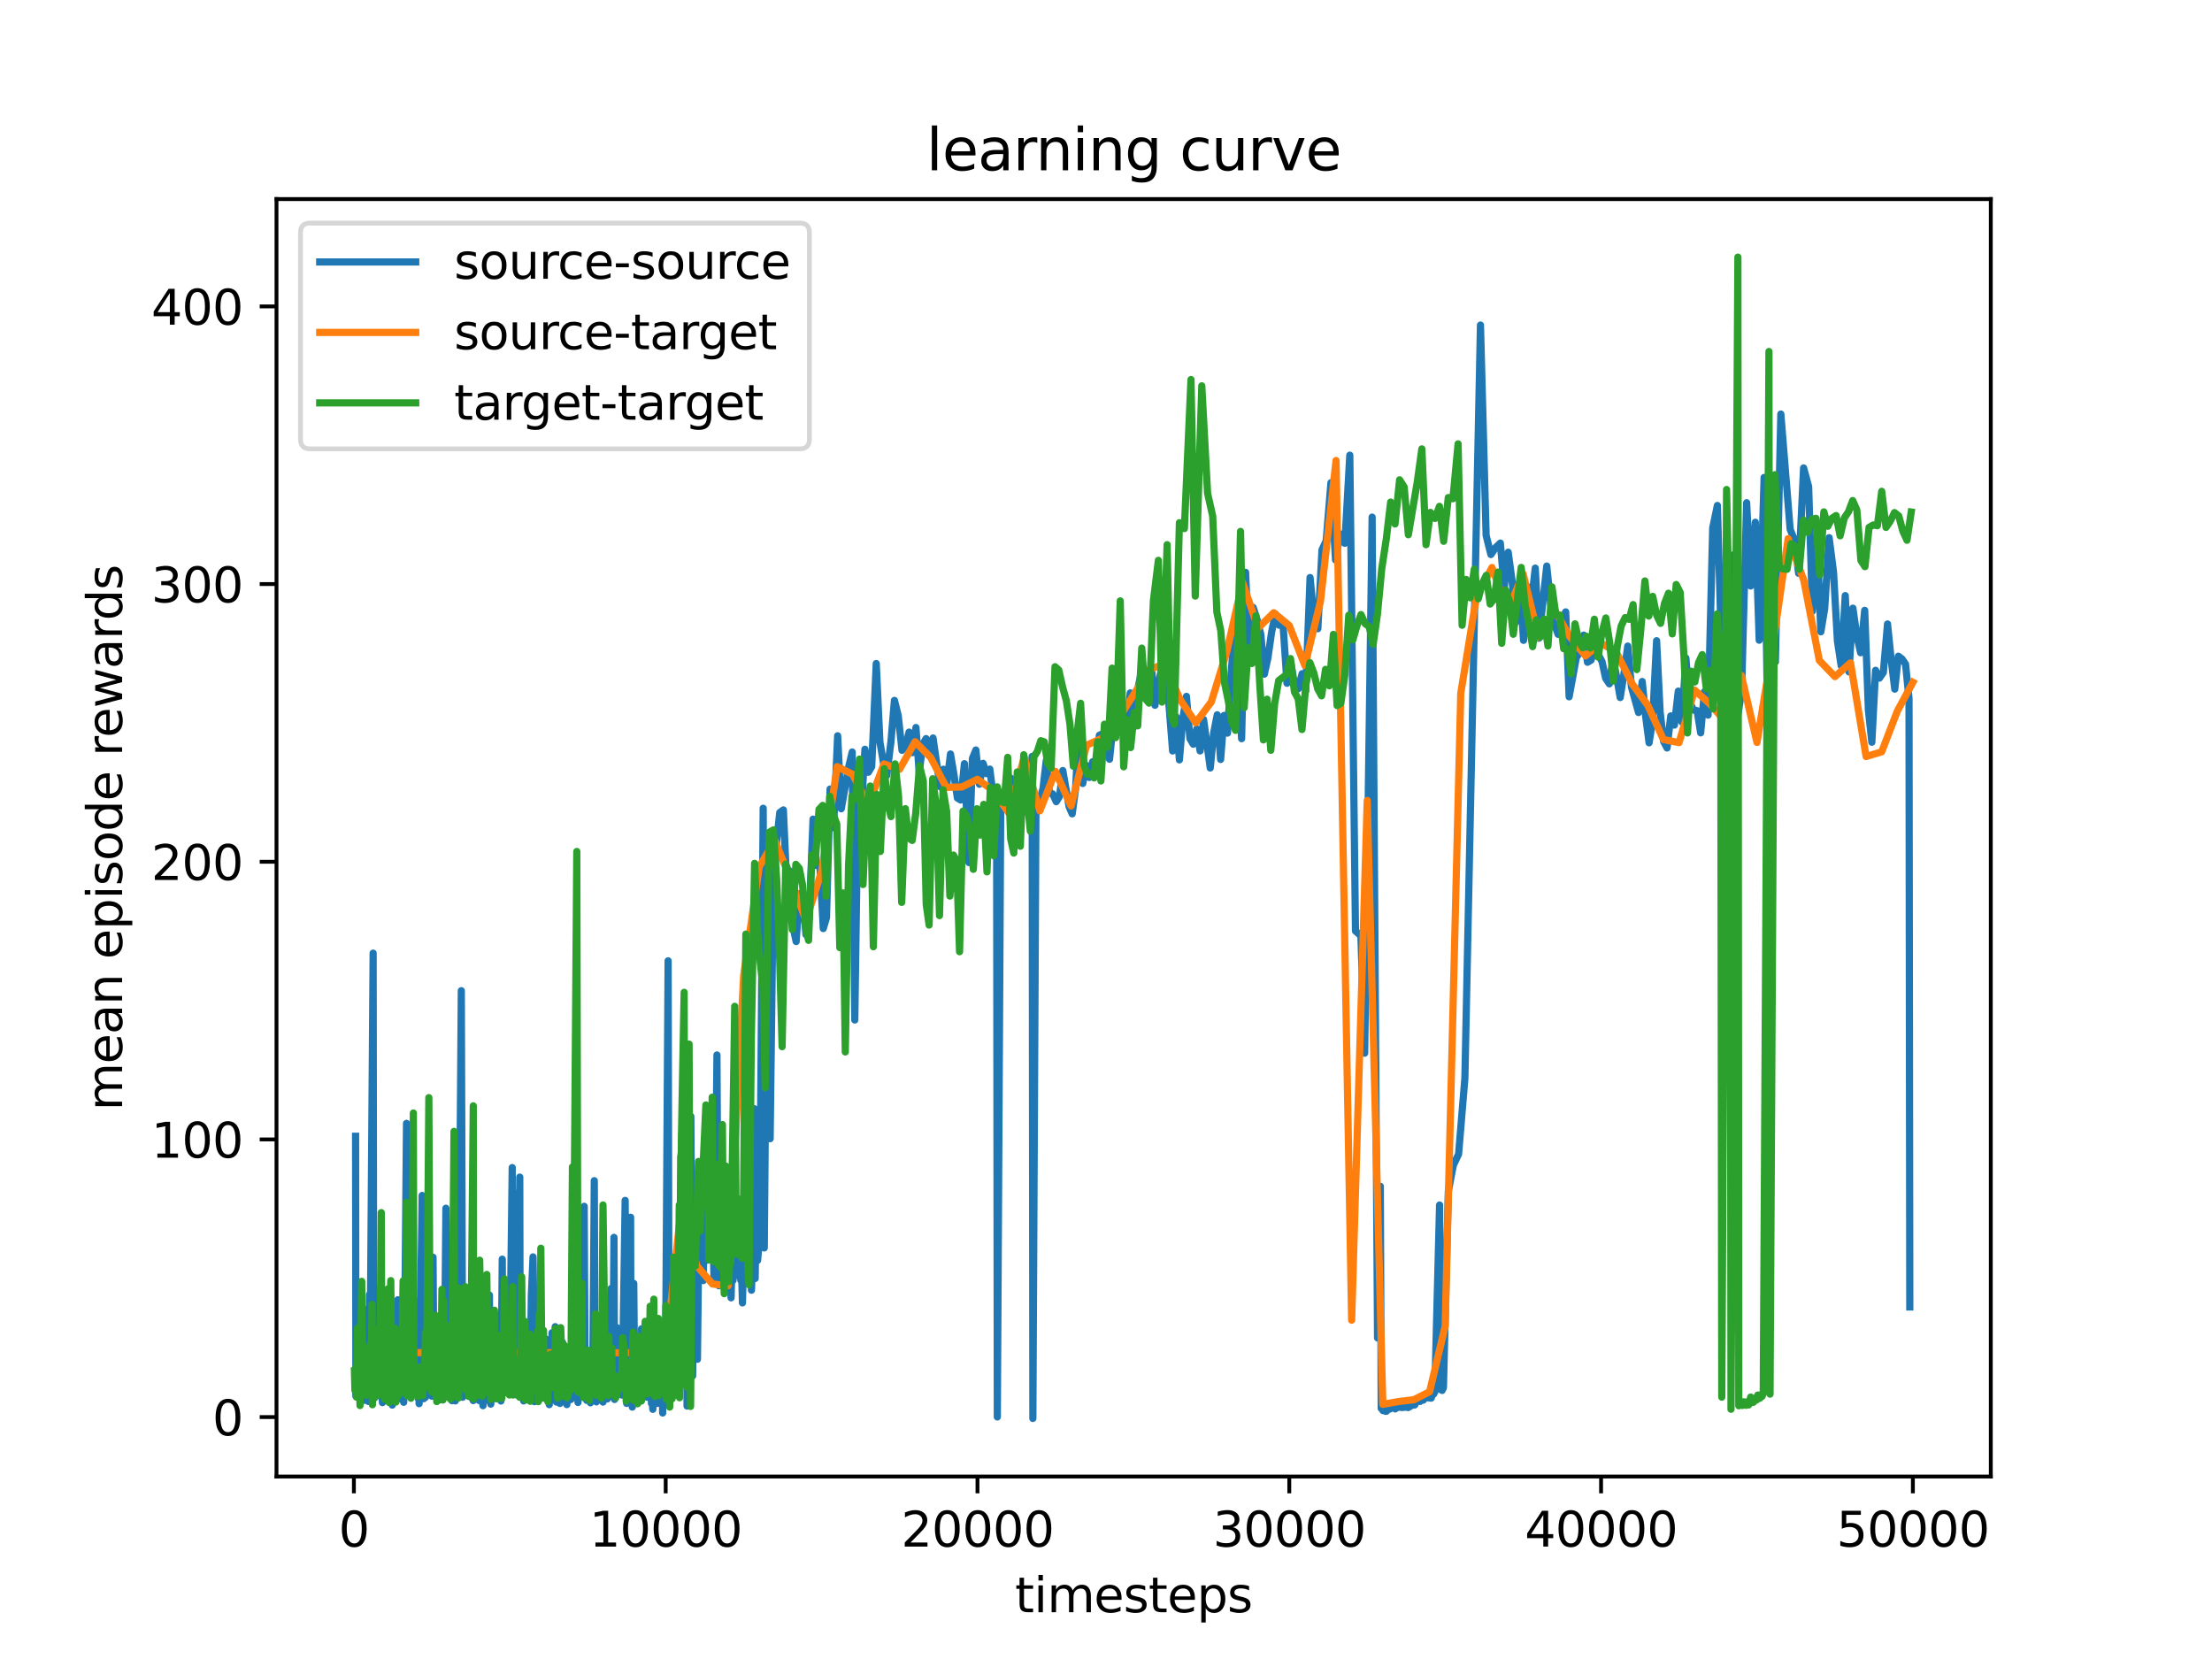 <?xml version="1.0" encoding="utf-8" standalone="no"?>
<!DOCTYPE svg PUBLIC "-//W3C//DTD SVG 1.1//EN"
  "http://www.w3.org/Graphics/SVG/1.1/DTD/svg11.dtd">
<svg xmlns:xlink="http://www.w3.org/1999/xlink" width="460.8pt" height="345.6pt" viewBox="0 0 460.8 345.6" xmlns="http://www.w3.org/2000/svg" version="1.1">
 <defs>
  <style type="text/css">*{stroke-linejoin: round; stroke-linecap: butt}</style>
 </defs>
 <g id="figure_1">
  <g id="patch_1">
   <path d="M 0 345.6 
L 460.8 345.6 
L 460.8 0 
L 0 0 
z
" style="fill: #ffffff"/>
  </g>
  <g id="axes_1">
   <g id="patch_2">
    <path d="M 57.6 307.584 
L 414.72 307.584 
L 414.72 41.472 
L 57.6 41.472 
z
" style="fill: #ffffff"/>
   </g>
   <g id="matplotlib.axis_1">
    <g id="xtick_1">
     <g id="line2d_1">
      <defs>
       <path id="mea9673d807" d="M 0 0 
L 0 3.5 
" style="stroke: #000000; stroke-width: 0.8"/>
      </defs>
      <g>
       <use xlink:href="#mea9673d807" x="73.722" y="307.584" style="stroke: #000000; stroke-width: 0.8"/>
      </g>
     </g>
     <g id="text_1">
      <!-- 0 -->
      <g transform="translate(70.541 322.182) scale(0.1 -0.1)">
       <defs>
        <path id="DejaVuSans-30" d="M 2034 4250 
Q 1547 4250 1301 3770 
Q 1056 3291 1056 2328 
Q 1056 1369 1301 889 
Q 1547 409 2034 409 
Q 2525 409 2770 889 
Q 3016 1369 3016 2328 
Q 3016 3291 2770 3770 
Q 2525 4250 2034 4250 
z
M 2034 4750 
Q 2819 4750 3233 4129 
Q 3647 3509 3647 2328 
Q 3647 1150 3233 529 
Q 2819 -91 2034 -91 
Q 1250 -91 836 529 
Q 422 1150 422 2328 
Q 422 3509 836 4129 
Q 1250 4750 2034 4750 
z
" transform="scale(0.016)"/>
       </defs>
       <use xlink:href="#DejaVuSans-30"/>
      </g>
     </g>
    </g>
    <g id="xtick_2">
     <g id="line2d_2">
      <g>
       <use xlink:href="#mea9673d807" x="138.675" y="307.584" style="stroke: #000000; stroke-width: 0.8"/>
      </g>
     </g>
     <g id="text_2">
      <!-- 10000 -->
      <g transform="translate(122.769 322.182) scale(0.1 -0.1)">
       <defs>
        <path id="DejaVuSans-31" d="M 794 531 
L 1825 531 
L 1825 4091 
L 703 3866 
L 703 4441 
L 1819 4666 
L 2450 4666 
L 2450 531 
L 3481 531 
L 3481 0 
L 794 0 
L 794 531 
z
" transform="scale(0.016)"/>
       </defs>
       <use xlink:href="#DejaVuSans-31"/>
       <use xlink:href="#DejaVuSans-30" x="63.623"/>
       <use xlink:href="#DejaVuSans-30" x="127.246"/>
       <use xlink:href="#DejaVuSans-30" x="190.869"/>
       <use xlink:href="#DejaVuSans-30" x="254.492"/>
      </g>
     </g>
    </g>
    <g id="xtick_3">
     <g id="line2d_3">
      <g>
       <use xlink:href="#mea9673d807" x="203.628" y="307.584" style="stroke: #000000; stroke-width: 0.8"/>
      </g>
     </g>
     <g id="text_3">
      <!-- 20000 -->
      <g transform="translate(187.722 322.182) scale(0.1 -0.1)">
       <defs>
        <path id="DejaVuSans-32" d="M 1228 531 
L 3431 531 
L 3431 0 
L 469 0 
L 469 531 
Q 828 903 1448 1529 
Q 2069 2156 2228 2338 
Q 2531 2678 2651 2914 
Q 2772 3150 2772 3378 
Q 2772 3750 2511 3984 
Q 2250 4219 1831 4219 
Q 1534 4219 1204 4116 
Q 875 4013 500 3803 
L 500 4441 
Q 881 4594 1212 4672 
Q 1544 4750 1819 4750 
Q 2544 4750 2975 4387 
Q 3406 4025 3406 3419 
Q 3406 3131 3298 2873 
Q 3191 2616 2906 2266 
Q 2828 2175 2409 1742 
Q 1991 1309 1228 531 
z
" transform="scale(0.016)"/>
       </defs>
       <use xlink:href="#DejaVuSans-32"/>
       <use xlink:href="#DejaVuSans-30" x="63.623"/>
       <use xlink:href="#DejaVuSans-30" x="127.246"/>
       <use xlink:href="#DejaVuSans-30" x="190.869"/>
       <use xlink:href="#DejaVuSans-30" x="254.492"/>
      </g>
     </g>
    </g>
    <g id="xtick_4">
     <g id="line2d_4">
      <g>
       <use xlink:href="#mea9673d807" x="268.581" y="307.584" style="stroke: #000000; stroke-width: 0.8"/>
      </g>
     </g>
     <g id="text_4">
      <!-- 30000 -->
      <g transform="translate(252.675 322.182) scale(0.1 -0.1)">
       <defs>
        <path id="DejaVuSans-33" d="M 2597 2516 
Q 3050 2419 3304 2112 
Q 3559 1806 3559 1356 
Q 3559 666 3084 287 
Q 2609 -91 1734 -91 
Q 1441 -91 1130 -33 
Q 819 25 488 141 
L 488 750 
Q 750 597 1062 519 
Q 1375 441 1716 441 
Q 2309 441 2620 675 
Q 2931 909 2931 1356 
Q 2931 1769 2642 2001 
Q 2353 2234 1838 2234 
L 1294 2234 
L 1294 2753 
L 1863 2753 
Q 2328 2753 2575 2939 
Q 2822 3125 2822 3475 
Q 2822 3834 2567 4026 
Q 2313 4219 1838 4219 
Q 1578 4219 1281 4162 
Q 984 4106 628 3988 
L 628 4550 
Q 988 4650 1302 4700 
Q 1616 4750 1894 4750 
Q 2613 4750 3031 4423 
Q 3450 4097 3450 3541 
Q 3450 3153 3228 2886 
Q 3006 2619 2597 2516 
z
" transform="scale(0.016)"/>
       </defs>
       <use xlink:href="#DejaVuSans-33"/>
       <use xlink:href="#DejaVuSans-30" x="63.623"/>
       <use xlink:href="#DejaVuSans-30" x="127.246"/>
       <use xlink:href="#DejaVuSans-30" x="190.869"/>
       <use xlink:href="#DejaVuSans-30" x="254.492"/>
      </g>
     </g>
    </g>
    <g id="xtick_5">
     <g id="line2d_5">
      <g>
       <use xlink:href="#mea9673d807" x="333.534" y="307.584" style="stroke: #000000; stroke-width: 0.8"/>
      </g>
     </g>
     <g id="text_5">
      <!-- 40000 -->
      <g transform="translate(317.628 322.182) scale(0.1 -0.1)">
       <defs>
        <path id="DejaVuSans-34" d="M 2419 4116 
L 825 1625 
L 2419 1625 
L 2419 4116 
z
M 2253 4666 
L 3047 4666 
L 3047 1625 
L 3713 1625 
L 3713 1100 
L 3047 1100 
L 3047 0 
L 2419 0 
L 2419 1100 
L 313 1100 
L 313 1709 
L 2253 4666 
z
" transform="scale(0.016)"/>
       </defs>
       <use xlink:href="#DejaVuSans-34"/>
       <use xlink:href="#DejaVuSans-30" x="63.623"/>
       <use xlink:href="#DejaVuSans-30" x="127.246"/>
       <use xlink:href="#DejaVuSans-30" x="190.869"/>
       <use xlink:href="#DejaVuSans-30" x="254.492"/>
      </g>
     </g>
    </g>
    <g id="xtick_6">
     <g id="line2d_6">
      <g>
       <use xlink:href="#mea9673d807" x="398.487" y="307.584" style="stroke: #000000; stroke-width: 0.8"/>
      </g>
     </g>
     <g id="text_6">
      <!-- 50000 -->
      <g transform="translate(382.581 322.182) scale(0.1 -0.1)">
       <defs>
        <path id="DejaVuSans-35" d="M 691 4666 
L 3169 4666 
L 3169 4134 
L 1269 4134 
L 1269 2991 
Q 1406 3038 1543 3061 
Q 1681 3084 1819 3084 
Q 2600 3084 3056 2656 
Q 3513 2228 3513 1497 
Q 3513 744 3044 326 
Q 2575 -91 1722 -91 
Q 1428 -91 1123 -41 
Q 819 9 494 109 
L 494 744 
Q 775 591 1075 516 
Q 1375 441 1709 441 
Q 2250 441 2565 725 
Q 2881 1009 2881 1497 
Q 2881 1984 2565 2268 
Q 2250 2553 1709 2553 
Q 1456 2553 1204 2497 
Q 953 2441 691 2322 
L 691 4666 
z
" transform="scale(0.016)"/>
       </defs>
       <use xlink:href="#DejaVuSans-35"/>
       <use xlink:href="#DejaVuSans-30" x="63.623"/>
       <use xlink:href="#DejaVuSans-30" x="127.246"/>
       <use xlink:href="#DejaVuSans-30" x="190.869"/>
       <use xlink:href="#DejaVuSans-30" x="254.492"/>
      </g>
     </g>
    </g>
    <g id="text_7">
     <!-- timesteps -->
     <g transform="translate(211.444 335.861) scale(0.1 -0.1)">
      <defs>
       <path id="DejaVuSans-74" d="M 1172 4494 
L 1172 3500 
L 2356 3500 
L 2356 3053 
L 1172 3053 
L 1172 1153 
Q 1172 725 1289 603 
Q 1406 481 1766 481 
L 2356 481 
L 2356 0 
L 1766 0 
Q 1100 0 847 248 
Q 594 497 594 1153 
L 594 3053 
L 172 3053 
L 172 3500 
L 594 3500 
L 594 4494 
L 1172 4494 
z
" transform="scale(0.016)"/>
       <path id="DejaVuSans-69" d="M 603 3500 
L 1178 3500 
L 1178 0 
L 603 0 
L 603 3500 
z
M 603 4863 
L 1178 4863 
L 1178 4134 
L 603 4134 
L 603 4863 
z
" transform="scale(0.016)"/>
       <path id="DejaVuSans-6d" d="M 3328 2828 
Q 3544 3216 3844 3400 
Q 4144 3584 4550 3584 
Q 5097 3584 5394 3201 
Q 5691 2819 5691 2113 
L 5691 0 
L 5113 0 
L 5113 2094 
Q 5113 2597 4934 2840 
Q 4756 3084 4391 3084 
Q 3944 3084 3684 2787 
Q 3425 2491 3425 1978 
L 3425 0 
L 2847 0 
L 2847 2094 
Q 2847 2600 2669 2842 
Q 2491 3084 2119 3084 
Q 1678 3084 1418 2786 
Q 1159 2488 1159 1978 
L 1159 0 
L 581 0 
L 581 3500 
L 1159 3500 
L 1159 2956 
Q 1356 3278 1631 3431 
Q 1906 3584 2284 3584 
Q 2666 3584 2933 3390 
Q 3200 3197 3328 2828 
z
" transform="scale(0.016)"/>
       <path id="DejaVuSans-65" d="M 3597 1894 
L 3597 1613 
L 953 1613 
Q 991 1019 1311 708 
Q 1631 397 2203 397 
Q 2534 397 2845 478 
Q 3156 559 3463 722 
L 3463 178 
Q 3153 47 2828 -22 
Q 2503 -91 2169 -91 
Q 1331 -91 842 396 
Q 353 884 353 1716 
Q 353 2575 817 3079 
Q 1281 3584 2069 3584 
Q 2775 3584 3186 3129 
Q 3597 2675 3597 1894 
z
M 3022 2063 
Q 3016 2534 2758 2815 
Q 2500 3097 2075 3097 
Q 1594 3097 1305 2825 
Q 1016 2553 972 2059 
L 3022 2063 
z
" transform="scale(0.016)"/>
       <path id="DejaVuSans-73" d="M 2834 3397 
L 2834 2853 
Q 2591 2978 2328 3040 
Q 2066 3103 1784 3103 
Q 1356 3103 1142 2972 
Q 928 2841 928 2578 
Q 928 2378 1081 2264 
Q 1234 2150 1697 2047 
L 1894 2003 
Q 2506 1872 2764 1633 
Q 3022 1394 3022 966 
Q 3022 478 2636 193 
Q 2250 -91 1575 -91 
Q 1294 -91 989 -36 
Q 684 19 347 128 
L 347 722 
Q 666 556 975 473 
Q 1284 391 1588 391 
Q 1994 391 2212 530 
Q 2431 669 2431 922 
Q 2431 1156 2273 1281 
Q 2116 1406 1581 1522 
L 1381 1569 
Q 847 1681 609 1914 
Q 372 2147 372 2553 
Q 372 3047 722 3315 
Q 1072 3584 1716 3584 
Q 2034 3584 2315 3537 
Q 2597 3491 2834 3397 
z
" transform="scale(0.016)"/>
       <path id="DejaVuSans-70" d="M 1159 525 
L 1159 -1331 
L 581 -1331 
L 581 3500 
L 1159 3500 
L 1159 2969 
Q 1341 3281 1617 3432 
Q 1894 3584 2278 3584 
Q 2916 3584 3314 3078 
Q 3713 2572 3713 1747 
Q 3713 922 3314 415 
Q 2916 -91 2278 -91 
Q 1894 -91 1617 61 
Q 1341 213 1159 525 
z
M 3116 1747 
Q 3116 2381 2855 2742 
Q 2594 3103 2138 3103 
Q 1681 3103 1420 2742 
Q 1159 2381 1159 1747 
Q 1159 1113 1420 752 
Q 1681 391 2138 391 
Q 2594 391 2855 752 
Q 3116 1113 3116 1747 
z
" transform="scale(0.016)"/>
      </defs>
      <use xlink:href="#DejaVuSans-74"/>
      <use xlink:href="#DejaVuSans-69" x="39.209"/>
      <use xlink:href="#DejaVuSans-6d" x="66.992"/>
      <use xlink:href="#DejaVuSans-65" x="164.404"/>
      <use xlink:href="#DejaVuSans-73" x="225.928"/>
      <use xlink:href="#DejaVuSans-74" x="278.027"/>
      <use xlink:href="#DejaVuSans-65" x="317.236"/>
      <use xlink:href="#DejaVuSans-70" x="378.76"/>
      <use xlink:href="#DejaVuSans-73" x="442.236"/>
     </g>
    </g>
   </g>
   <g id="matplotlib.axis_2">
    <g id="ytick_1">
     <g id="line2d_7">
      <defs>
       <path id="m730089a793" d="M 0 0 
L -3.5 0 
" style="stroke: #000000; stroke-width: 0.8"/>
      </defs>
      <g>
       <use xlink:href="#m730089a793" x="57.6" y="295.202" style="stroke: #000000; stroke-width: 0.8"/>
      </g>
     </g>
     <g id="text_8">
      <!-- 0 -->
      <g transform="translate(44.237 299.001) scale(0.1 -0.1)">
       <use xlink:href="#DejaVuSans-30"/>
      </g>
     </g>
    </g>
    <g id="ytick_2">
     <g id="line2d_8">
      <g>
       <use xlink:href="#m730089a793" x="57.6" y="237.359" style="stroke: #000000; stroke-width: 0.8"/>
      </g>
     </g>
     <g id="text_9">
      <!-- 100 -->
      <g transform="translate(31.512 241.158) scale(0.1 -0.1)">
       <use xlink:href="#DejaVuSans-31"/>
       <use xlink:href="#DejaVuSans-30" x="63.623"/>
       <use xlink:href="#DejaVuSans-30" x="127.246"/>
      </g>
     </g>
    </g>
    <g id="ytick_3">
     <g id="line2d_9">
      <g>
       <use xlink:href="#m730089a793" x="57.6" y="179.517" style="stroke: #000000; stroke-width: 0.8"/>
      </g>
     </g>
     <g id="text_10">
      <!-- 200 -->
      <g transform="translate(31.512 183.316) scale(0.1 -0.1)">
       <use xlink:href="#DejaVuSans-32"/>
       <use xlink:href="#DejaVuSans-30" x="63.623"/>
       <use xlink:href="#DejaVuSans-30" x="127.246"/>
      </g>
     </g>
    </g>
    <g id="ytick_4">
     <g id="line2d_10">
      <g>
       <use xlink:href="#m730089a793" x="57.6" y="121.674" style="stroke: #000000; stroke-width: 0.8"/>
      </g>
     </g>
     <g id="text_11">
      <!-- 300 -->
      <g transform="translate(31.512 125.474) scale(0.1 -0.1)">
       <use xlink:href="#DejaVuSans-33"/>
       <use xlink:href="#DejaVuSans-30" x="63.623"/>
       <use xlink:href="#DejaVuSans-30" x="127.246"/>
      </g>
     </g>
    </g>
    <g id="ytick_5">
     <g id="line2d_11">
      <g>
       <use xlink:href="#m730089a793" x="57.6" y="63.832" style="stroke: #000000; stroke-width: 0.8"/>
      </g>
     </g>
     <g id="text_12">
      <!-- 400 -->
      <g transform="translate(31.512 67.631) scale(0.1 -0.1)">
       <use xlink:href="#DejaVuSans-34"/>
       <use xlink:href="#DejaVuSans-30" x="63.623"/>
       <use xlink:href="#DejaVuSans-30" x="127.246"/>
      </g>
     </g>
    </g>
    <g id="text_13">
     <!-- mean episode rewards -->
     <g transform="translate(25.433 231.36) rotate(-90) scale(0.1 -0.1)">
      <defs>
       <path id="DejaVuSans-61" d="M 2194 1759 
Q 1497 1759 1228 1600 
Q 959 1441 959 1056 
Q 959 750 1161 570 
Q 1363 391 1709 391 
Q 2188 391 2477 730 
Q 2766 1069 2766 1631 
L 2766 1759 
L 2194 1759 
z
M 3341 1997 
L 3341 0 
L 2766 0 
L 2766 531 
Q 2569 213 2275 61 
Q 1981 -91 1556 -91 
Q 1019 -91 701 211 
Q 384 513 384 1019 
Q 384 1609 779 1909 
Q 1175 2209 1959 2209 
L 2766 2209 
L 2766 2266 
Q 2766 2663 2505 2880 
Q 2244 3097 1772 3097 
Q 1472 3097 1187 3025 
Q 903 2953 641 2809 
L 641 3341 
Q 956 3463 1253 3523 
Q 1550 3584 1831 3584 
Q 2591 3584 2966 3190 
Q 3341 2797 3341 1997 
z
" transform="scale(0.016)"/>
       <path id="DejaVuSans-6e" d="M 3513 2113 
L 3513 0 
L 2938 0 
L 2938 2094 
Q 2938 2591 2744 2837 
Q 2550 3084 2163 3084 
Q 1697 3084 1428 2787 
Q 1159 2491 1159 1978 
L 1159 0 
L 581 0 
L 581 3500 
L 1159 3500 
L 1159 2956 
Q 1366 3272 1645 3428 
Q 1925 3584 2291 3584 
Q 2894 3584 3203 3211 
Q 3513 2838 3513 2113 
z
" transform="scale(0.016)"/>
       <path id="DejaVuSans-20" transform="scale(0.016)"/>
       <path id="DejaVuSans-6f" d="M 1959 3097 
Q 1497 3097 1228 2736 
Q 959 2375 959 1747 
Q 959 1119 1226 758 
Q 1494 397 1959 397 
Q 2419 397 2687 759 
Q 2956 1122 2956 1747 
Q 2956 2369 2687 2733 
Q 2419 3097 1959 3097 
z
M 1959 3584 
Q 2709 3584 3137 3096 
Q 3566 2609 3566 1747 
Q 3566 888 3137 398 
Q 2709 -91 1959 -91 
Q 1206 -91 779 398 
Q 353 888 353 1747 
Q 353 2609 779 3096 
Q 1206 3584 1959 3584 
z
" transform="scale(0.016)"/>
       <path id="DejaVuSans-64" d="M 2906 2969 
L 2906 4863 
L 3481 4863 
L 3481 0 
L 2906 0 
L 2906 525 
Q 2725 213 2448 61 
Q 2172 -91 1784 -91 
Q 1150 -91 751 415 
Q 353 922 353 1747 
Q 353 2572 751 3078 
Q 1150 3584 1784 3584 
Q 2172 3584 2448 3432 
Q 2725 3281 2906 2969 
z
M 947 1747 
Q 947 1113 1208 752 
Q 1469 391 1925 391 
Q 2381 391 2643 752 
Q 2906 1113 2906 1747 
Q 2906 2381 2643 2742 
Q 2381 3103 1925 3103 
Q 1469 3103 1208 2742 
Q 947 2381 947 1747 
z
" transform="scale(0.016)"/>
       <path id="DejaVuSans-72" d="M 2631 2963 
Q 2534 3019 2420 3045 
Q 2306 3072 2169 3072 
Q 1681 3072 1420 2755 
Q 1159 2438 1159 1844 
L 1159 0 
L 581 0 
L 581 3500 
L 1159 3500 
L 1159 2956 
Q 1341 3275 1631 3429 
Q 1922 3584 2338 3584 
Q 2397 3584 2469 3576 
Q 2541 3569 2628 3553 
L 2631 2963 
z
" transform="scale(0.016)"/>
       <path id="DejaVuSans-77" d="M 269 3500 
L 844 3500 
L 1563 769 
L 2278 3500 
L 2956 3500 
L 3675 769 
L 4391 3500 
L 4966 3500 
L 4050 0 
L 3372 0 
L 2619 2869 
L 1863 0 
L 1184 0 
L 269 3500 
z
" transform="scale(0.016)"/>
      </defs>
      <use xlink:href="#DejaVuSans-6d"/>
      <use xlink:href="#DejaVuSans-65" x="97.412"/>
      <use xlink:href="#DejaVuSans-61" x="158.936"/>
      <use xlink:href="#DejaVuSans-6e" x="220.215"/>
      <use xlink:href="#DejaVuSans-20" x="283.594"/>
      <use xlink:href="#DejaVuSans-65" x="315.381"/>
      <use xlink:href="#DejaVuSans-70" x="376.904"/>
      <use xlink:href="#DejaVuSans-69" x="440.381"/>
      <use xlink:href="#DejaVuSans-73" x="468.164"/>
      <use xlink:href="#DejaVuSans-6f" x="520.264"/>
      <use xlink:href="#DejaVuSans-64" x="581.445"/>
      <use xlink:href="#DejaVuSans-65" x="644.922"/>
      <use xlink:href="#DejaVuSans-20" x="706.445"/>
      <use xlink:href="#DejaVuSans-72" x="738.232"/>
      <use xlink:href="#DejaVuSans-65" x="777.096"/>
      <use xlink:href="#DejaVuSans-77" x="838.619"/>
      <use xlink:href="#DejaVuSans-61" x="920.406"/>
      <use xlink:href="#DejaVuSans-72" x="981.686"/>
      <use xlink:href="#DejaVuSans-64" x="1021.049"/>
      <use xlink:href="#DejaVuSans-73" x="1084.525"/>
     </g>
    </g>
   </g>
   <g id="line2d_12">
    <path d="M 74.073 236.709 
L 74.138 290.823 
L 74.313 285.007 
L 74.677 289.334 
L 74.82 284.941 
L 75.06 291.748 
L 75.307 285.442 
L 75.385 290.983 
L 75.515 284.535 
L 75.671 291.013 
L 75.762 288.547 
L 75.918 291.72 
L 76.132 272.861 
L 76.249 285.575 
L 76.366 284.959 
L 76.509 280.605 
L 76.658 282.177 
L 76.73 291.942 
L 76.963 269.683 
L 77.067 287.058 
L 77.73 198.554 
L 77.847 286.791 
L 78.022 291.222 
L 78.321 268.889 
L 78.678 270.008 
L 79.256 274.345 
L 79.321 290.681 
L 79.406 288.771 
L 79.503 288.817 
L 79.672 292.193 
L 79.925 272.61 
L 80.01 289.257 
L 80.094 288.944 
L 80.224 290.757 
L 80.425 280.769 
L 80.523 290.753 
L 80.867 283.876 
L 80.945 291.028 
L 81.211 283.491 
L 81.432 292.006 
L 81.569 287.37 
L 81.718 292.709 
L 81.776 291.794 
L 81.893 283.725 
L 82.017 283.37 
L 82.14 285.637 
L 82.413 284.048 
L 82.569 291.092 
L 82.881 270.765 
L 83.05 290.573 
L 83.173 285.004 
L 83.283 291.391 
L 83.381 288.189 
L 83.53 288.006 
L 83.667 283.147 
L 83.738 290.252 
L 83.829 289.332 
L 83.926 286.859 
L 84.095 292.121 
L 84.199 289.213 
L 84.686 234.015 
L 84.777 288.562 
L 84.881 287.911 
L 85.037 286.67 
L 85.122 289.224 
L 85.531 265.618 
L 85.732 289.611 
L 85.843 289.105 
L 86.408 270.974 
L 86.538 284.89 
L 86.68 279.866 
L 86.94 279.563 
L 87.096 291.314 
L 87.252 284.06 
L 87.31 292.412 
L 87.947 249.039 
L 88.259 291.378 
L 88.337 291.002 
L 88.564 279.171 
L 88.629 291.094 
L 88.811 278.043 
L 88.915 288.978 
L 89.084 288.18 
L 89.181 288.371 
L 89.305 287.142 
L 89.415 289.364 
L 89.519 287.465 
L 89.694 278.716 
L 89.876 280.379 
L 89.954 290.848 
L 90.207 261.902 
L 90.389 287.078 
L 90.701 277.781 
L 90.844 285.505 
L 91.058 279.217 
L 91.208 281.712 
L 91.279 291.42 
L 91.351 290.582 
L 91.532 276.517 
L 91.591 291.632 
L 91.805 286.674 
L 91.987 291.251 
L 92.091 287.05 
L 92.175 291.56 
L 92.338 285.356 
L 92.448 287.113 
L 92.591 284.721 
L 92.89 251.698 
L 93.241 270.766 
L 93.312 291.011 
L 93.462 282.798 
L 93.611 282.573 
L 93.767 283.489 
L 94.046 288.802 
L 94.157 291.795 
L 94.358 285.41 
L 94.436 291.234 
L 94.527 290.618 
L 94.611 291.423 
L 94.689 290.396 
L 94.78 290.75 
L 94.852 291.835 
L 94.994 288.625 
L 95.066 290.244 
L 95.3 283.977 
L 95.508 285.054 
L 96.099 206.377 
L 96.378 291.072 
L 96.618 289.204 
L 96.716 289.368 
L 96.975 286.083 
L 97.352 277.155 
L 97.424 290.344 
L 97.495 290.105 
L 97.768 283.066 
L 97.833 290.364 
L 97.969 290.449 
L 98.06 289.456 
L 98.229 282.965 
L 98.43 291.453 
L 98.521 290.49 
L 98.58 291.764 
L 98.846 288.096 
L 98.931 289.616 
L 99.08 289.919 
L 99.158 290.545 
L 99.314 287.139 
L 99.489 279.068 
L 99.807 291.753 
L 100.093 274.646 
L 100.217 287.464 
L 100.379 289.392 
L 100.437 291.431 
L 100.613 292.831 
L 101.321 269.129 
L 101.438 290.563 
L 101.555 284.636 
L 101.62 291.669 
L 101.957 269.795 
L 102.061 292.018 
L 102.152 290.365 
L 102.237 292.502 
L 102.464 288.156 
L 102.529 291.282 
L 102.639 288.604 
L 102.704 291.395 
L 102.821 288.905 
L 102.906 290.605 
L 103.191 273.795 
L 103.269 289.997 
L 103.393 286.552 
L 103.633 291.269 
L 103.737 290.488 
L 103.906 287.36 
L 103.99 288.574 
L 104.302 283.961 
L 104.361 291.856 
L 104.627 262.31 
L 104.789 287.246 
L 105.134 277.91 
L 105.367 290.086 
L 105.575 275.45 
L 105.738 289.59 
L 105.939 283.459 
L 106.049 286.409 
L 106.16 286.142 
L 106.705 243.226 
L 106.79 289.398 
L 107.141 248.505 
L 107.335 288.995 
L 107.459 285.302 
L 107.563 290.568 
L 107.959 282.123 
L 108.277 245.216 
L 108.368 290.497 
L 108.524 280.763 
L 108.661 290.494 
L 108.862 284.719 
L 108.933 291.301 
L 109.089 291.84 
L 109.167 290.045 
L 109.232 291.24 
L 109.407 284.302 
L 109.498 291.233 
L 109.667 281.189 
L 109.745 291.618 
L 109.934 277.027 
L 110.031 287.687 
L 110.213 276.513 
L 110.414 291.14 
L 110.687 269.984 
L 111.038 261.833 
L 111.272 277.51 
L 111.324 291.997 
L 111.408 289.918 
L 111.492 288.67 
L 111.577 289.063 
L 111.668 291.31 
L 111.804 290.913 
L 111.908 289.336 
L 112.09 278.335 
L 112.187 288.437 
L 112.343 289.844 
L 112.642 287.644 
L 112.902 291.262 
L 113.051 289.198 
L 113.162 286.382 
L 113.37 288.433 
L 113.513 287.771 
L 113.707 278.954 
L 113.876 279.069 
L 114.415 292.613 
L 114.623 289.047 
L 114.688 291.113 
L 115 277.629 
L 115.201 291.346 
L 115.357 284.478 
L 115.461 289.249 
L 115.662 276.371 
L 115.721 291.47 
L 115.87 287.809 
L 115.922 292.081 
L 116.013 287.19 
L 116.104 288.823 
L 116.325 282.215 
L 116.643 292.364 
L 116.754 287.019 
L 116.819 291.243 
L 116.916 288.764 
L 117.026 289.623 
L 117.189 279.663 
L 117.41 291.23 
L 117.585 283.934 
L 117.884 284.92 
L 118.085 292.607 
L 118.17 291.583 
L 118.384 284.864 
L 118.598 282.568 
L 118.78 289.112 
L 118.871 291.561 
L 118.949 291.523 
L 119.254 270.165 
L 119.352 289.142 
L 119.813 264.336 
L 119.93 286.723 
L 120.092 278.777 
L 120.203 288.016 
L 120.326 283.609 
L 120.404 292.161 
L 120.514 287.641 
L 120.657 287.78 
L 120.768 290.706 
L 120.891 284.575 
L 121.002 286.49 
L 121.3 282.115 
L 121.378 289.786 
L 121.697 251.3 
L 121.898 291.294 
L 121.995 288.339 
L 122.158 288.697 
L 122.223 291.721 
L 122.508 282.742 
L 122.664 281.761 
L 122.827 291.067 
L 122.911 289.806 
L 122.996 292.231 
L 123.178 285.809 
L 123.385 282.481 
L 123.47 289.79 
L 123.801 245.955 
L 123.963 291.665 
L 124.067 287.284 
L 124.236 292.037 
L 124.418 289.028 
L 124.522 288.923 
L 124.704 291.248 
L 124.853 289.939 
L 124.964 290.556 
L 125.133 285.216 
L 125.217 290.806 
L 125.321 286.69 
L 125.509 287.573 
L 125.62 292.081 
L 125.88 287.023 
L 125.97 290.154 
L 126.172 282.789 
L 126.536 291.413 
L 126.672 285.662 
L 126.782 287.936 
L 126.958 287.205 
L 127.062 289.391 
L 127.309 268.411 
L 127.653 289.466 
L 127.9 257.771 
L 128.03 291.533 
L 128.185 283.152 
L 128.296 284.969 
L 128.497 276.559 
L 128.601 289.548 
L 128.815 281.467 
L 129.004 289.081 
L 129.121 289.909 
L 129.387 280.546 
L 129.575 290.624 
L 129.731 283.183 
L 130.231 250.064 
L 130.543 292.355 
L 130.771 280.983 
L 131.004 283.586 
L 131.368 253.57 
L 131.446 289.344 
L 131.569 289.726 
L 131.719 293.126 
L 131.784 290.964 
L 132.024 267.357 
L 132.225 290.207 
L 132.427 284.926 
L 132.544 290.021 
L 132.628 288.69 
L 132.706 289.226 
L 132.856 283.725 
L 132.992 291.664 
L 133.057 292.037 
L 133.33 285.019 
L 133.479 290.434 
L 133.641 276.822 
L 133.732 290.741 
L 133.823 288.377 
L 133.999 290.668 
L 134.096 291.081 
L 134.22 290.378 
L 134.343 291.003 
L 134.46 290.956 
L 134.544 288.956 
L 134.655 289.065 
L 134.778 286.471 
L 134.856 291.062 
L 134.966 290.322 
L 135.07 290.769 
L 135.155 289.057 
L 135.382 277.929 
L 135.46 289.875 
L 135.648 287.604 
L 135.707 292.353 
L 135.85 291.8 
L 135.993 293.589 
L 136.149 290.214 
L 136.343 288.946 
L 136.519 278.287 
L 136.753 281.143 
L 136.987 292.358 
L 137.11 285.035 
L 137.194 291.156 
L 137.318 283.869 
L 137.474 284.375 
L 137.63 279.936 
L 137.779 292.299 
L 137.915 285.898 
L 138.045 294.351 
L 138.13 288.91 
L 138.299 291.3 
L 138.519 285.416 
L 138.61 289.739 
L 139.182 200.151 
L 139.377 288.654 
L 139.539 277.764 
L 139.663 285.673 
L 139.961 275.348 
L 140.221 288.475 
L 140.325 290.408 
L 140.676 272.933 
L 140.773 289.311 
L 141.027 286.465 
L 141.131 288.028 
L 141.319 286.434 
L 141.455 290.539 
L 141.819 240.973 
L 142.241 238.04 
L 142.332 288.153 
L 142.982 254.496 
L 143.125 292.909 
L 143.456 253.28 
L 143.534 289.712 
L 143.911 232.567 
L 144.287 286.631 
L 144.651 249.418 
L 144.969 260.08 
L 145.288 283.161 
L 145.482 265.857 
L 145.742 253.547 
L 145.95 263.828 
L 146.32 265.703 
L 146.502 266.769 
L 146.95 235.853 
L 147.178 260.515 
L 147.431 262.512 
L 147.743 254.772 
L 147.983 259.02 
L 148.295 252.333 
L 148.542 257.145 
L 148.73 266.072 
L 148.912 267.074 
L 149.354 219.772 
L 149.574 260.634 
L 149.75 267.853 
L 150.101 246.185 
L 150.282 267.064 
L 150.458 267.828 
L 150.672 262.39 
L 150.867 265.608 
L 151.14 249.856 
L 151.387 256.449 
L 151.555 268.479 
L 151.939 264.633 
L 152.14 264.506 
L 152.296 270.36 
L 152.504 262.139 
L 152.686 266.76 
L 152.874 265.506 
L 153.088 262.745 
L 153.277 265.142 
L 153.472 265.192 
L 153.699 258.598 
L 153.939 257.704 
L 154.141 264.992 
L 154.329 266.736 
L 154.517 266.146 
L 154.667 271.416 
L 155.154 250.978 
L 155.401 254.388 
L 155.732 239.304 
L 155.94 262.462 
L 156.161 260.714 
L 156.375 260.547 
L 156.544 268.779 
L 156.745 262.775 
L 157.122 230.954 
L 157.31 266.335 
L 157.609 245.693 
L 157.817 262.578 
L 158.038 260.146 
L 158.356 243.091 
L 158.986 168.373 
L 159.207 259.966 
L 159.727 200.737 
L 160.077 236.423 
L 160.435 237.216 
L 161.026 188.656 
L 161.708 176.06 
L 162.435 169.266 
L 163.195 168.719 
L 163.845 183.462 
L 164.527 181.439 
L 165.163 192.946 
L 165.852 196.142 
L 166.54 186.189 
L 167.268 187.631 
L 167.898 194.711 
L 168.56 191.33 
L 169.372 170.642 
L 170.106 180.309 
L 170.808 180.251 
L 171.503 193.439 
L 172.172 191.161 
L 172.919 164.377 
L 173.639 172.429 
L 174.497 153.274 
L 175.25 168.488 
L 176.803 159.726 
L 177.53 156.657 
L 178.069 212.487 
L 178.745 165.398 
L 179.362 169.751 
L 180.18 156.083 
L 180.888 160.878 
L 181.59 159.719 
L 182.538 138.227 
L 183.298 154.541 
L 184.025 158.819 
L 184.727 161.529 
L 185.61 154.43 
L 186.325 145.905 
L 187.117 149.061 
L 187.903 156.305 
L 188.631 155.547 
L 189.378 152.51 
L 190.092 156.794 
L 190.807 151.557 
L 191.489 160.975 
L 192.203 155.07 
L 192.911 153.86 
L 193.619 157.236 
L 194.366 153.735 
L 195.84 163.897 
L 196.535 160.244 
L 197.217 163.568 
L 198.003 157.067 
L 198.711 161.253 
L 199.439 166.239 
L 200.121 166.656 
L 200.907 159.088 
L 201.842 179.69 
L 202.57 158.001 
L 203.291 156.237 
L 204.031 163.371 
L 204.791 159.019 
L 205.486 161.16 
L 206.2 160.216 
L 206.856 165.449 
L 207.61 166.34 
L 207.759 295.175 
L 208.474 166.65 
L 209.143 168.365 
L 209.805 167.47 
L 210.585 162.124 
L 211.306 165.198 
L 212.111 166.451 
L 212.793 168.252 
L 213.553 162.315 
L 214.209 166.885 
L 215.015 157.574 
L 215.164 295.488 
L 215.813 166.575 
L 216.47 167.348 
L 217.275 164.236 
L 217.957 158.418 
L 218.619 165.186 
L 219.301 165.385 
L 220.029 167.002 
L 220.711 165.914 
L 221.399 160.515 
L 222.718 168.074 
L 223.355 169.54 
L 224.056 164.371 
L 224.848 149.721 
L 225.563 163.214 
L 226.251 159.399 
L 226.92 161.959 
L 227.615 158.683 
L 228.284 161.01 
L 229.018 153.17 
L 229.733 152.854 
L 230.428 156.823 
L 231.136 158.167 
L 231.837 151.358 
L 232.578 148.669 
L 233.273 152.534 
L 233.994 147.516 
L 234.702 151.974 
L 235.455 144.344 
L 236.17 151.457 
L 236.904 144.09 
L 237.651 140.545 
L 238.378 143.662 
L 239.112 143.387 
L 239.872 139.211 
L 240.6 146.92 
L 241.327 142.401 
L 242.08 138.694 
L 242.834 138.231 
L 244.276 156.447 
L 244.997 149.309 
L 245.692 158.296 
L 246.406 149.672 
L 247.16 145.065 
L 247.881 153.863 
L 248.576 155.032 
L 249.297 151.84 
L 249.998 156.432 
L 250.726 149.88 
L 252.116 159.99 
L 252.837 152.631 
L 253.571 148.9 
L 254.279 158.206 
L 255 149.037 
L 255.708 152.719 
L 256.448 140.627 
L 257.228 130.341 
L 257.981 140.88 
L 258.65 153.885 
L 259.475 119.223 
L 260.241 136.272 
L 261.06 126.546 
L 261.891 129.151 
L 262.651 132.161 
L 263.385 140.439 
L 264.132 137.053 
L 264.892 131.721 
L 265.671 127.9 
L 266.47 130.24 
L 267.237 129.498 
L 268.107 142.341 
L 268.913 138.071 
L 269.634 142.39 
L 270.439 143.497 
L 271.251 140.351 
L 272.004 143.932 
L 272.907 120.311 
L 273.726 128.88 
L 274.531 130.969 
L 275.395 114.539 
L 276.265 112.678 
L 277.259 100.549 
L 278.22 116.647 
L 279.175 111.219 
L 280.156 113.174 
L 281.189 94.821 
L 282.371 193.945 
L 283.501 194.94 
L 284.287 219.398 
L 285.839 107.725 
L 286.969 278.718 
L 287.548 247.122 
L 287.729 293.391 
L 287.918 293.119 
L 288.1 293.858 
L 288.463 293.441 
L 288.632 294.004 
L 288.808 293.994 
L 288.983 293.641 
L 289.158 293.63 
L 289.34 293.387 
L 289.522 293.542 
L 289.717 292.899 
L 289.905 293.266 
L 290.457 293.206 
L 290.646 293.501 
L 290.834 293.208 
L 291.023 293.273 
L 291.217 292.95 
L 291.412 292.96 
L 291.795 293.195 
L 291.99 292.99 
L 292.179 293.213 
L 292.367 293.185 
L 292.555 293.031 
L 292.744 293.151 
L 292.945 292.511 
L 293.14 293.166 
L 293.335 293.226 
L 293.53 293.037 
L 293.725 293.021 
L 293.926 292.674 
L 294.127 292.728 
L 294.329 292.369 
L 294.53 292.719 
L 294.725 292.67 
L 295.154 291.728 
L 295.368 291.827 
L 295.602 291.333 
L 295.823 291.947 
L 296.043 291.447 
L 296.479 291.682 
L 296.706 291.437 
L 296.953 291.005 
L 297.193 290.818 
L 297.44 290.822 
L 297.667 291.217 
L 297.895 290.931 
L 298.141 291.263 
L 298.388 290.507 
L 298.629 290.444 
L 298.888 289.982 
L 299.889 251.024 
L 300.155 289.479 
L 300.421 289.656 
L 300.694 289.067 
L 301.714 248.16 
L 302.753 242.751 
L 303.851 240.43 
L 305.163 224.608 
L 308.41 67.717 
L 309.586 111.536 
L 310.58 115.519 
L 311.593 114.043 
L 312.548 113.131 
L 313.347 122.447 
L 314.185 115.036 
L 315.003 121.094 
L 315.802 129.573 
L 316.595 121.251 
L 317.38 133.393 
L 318.199 122.235 
L 318.991 125.674 
L 319.823 118.347 
L 320.583 132.96 
L 322.219 117.915 
L 323.025 125.774 
L 323.804 129.971 
L 324.577 132.142 
L 325.363 129.168 
L 326.162 127.469 
L 326.877 145.158 
L 328.371 136.987 
L 329.143 135.867 
L 329.929 132.305 
L 330.702 137.961 
L 331.449 137.519 
L 332.222 134.972 
L 333.736 137.838 
L 334.483 141.301 
L 335.256 142.458 
L 336.015 137.231 
L 336.762 140.972 
L 337.516 145.314 
L 338.289 140.417 
L 339.088 134.589 
L 339.861 143.116 
L 341.335 148.434 
L 342.102 141.968 
L 342.823 149.256 
L 343.537 154.74 
L 344.271 150.043 
L 345.102 133.471 
L 345.836 148.344 
L 346.551 154.449 
L 347.278 155.818 
L 348.051 149.135 
L 348.805 151.054 
L 349.617 143.976 
L 350.364 150.397 
L 351.195 137.083 
L 351.974 146.136 
L 352.754 147.901 
L 353.533 148.048 
L 354.28 152.671 
L 355.06 144.099 
L 355.826 148.973 
L 356.787 109.971 
L 357.762 105.294 
L 358.632 135.752 
L 359.502 134.62 
L 360.353 134.95 
L 361.282 115.469 
L 362.023 148.982 
L 362.809 143.99 
L 363.861 104.731 
L 364.705 122.071 
L 365.667 108.793 
L 366.472 133.364 
L 367.498 99.463 
L 368.219 150.273 
L 369.038 134.196 
L 369.843 137.906 
L 370.98 86.251 
L 372.922 110.262 
L 373.838 112.569 
L 374.682 119.424 
L 375.721 97.477 
L 376.773 101.364 
L 377.566 127.324 
L 378.527 111.789 
L 379.313 131.619 
L 380.112 126.808 
L 381.041 112.01 
L 381.957 119.179 
L 382.769 133.534 
L 383.548 138.697 
L 384.399 124.075 
L 385.178 139.972 
L 385.99 126.692 
L 386.822 132.524 
L 387.601 135.974 
L 388.452 127.143 
L 389.218 147.874 
L 389.939 154.62 
L 390.719 139.641 
L 391.518 141.265 
L 392.33 140.089 
L 393.207 129.982 
L 393.986 137.593 
L 394.714 143.561 
L 395.46 136.7 
L 396.227 137.271 
L 396.961 138.353 
L 397.682 145.517 
L 397.844 272.262 
L 397.844 272.262 
" clip-path="url(#p0fe18a8374)" style="fill: none; stroke: #1f77b4; stroke-width: 1.5; stroke-linecap: square"/>
   </g>
   <g id="line2d_13">
    <path d="M 76.97 281.819 
L 80.218 281.822 
L 83.465 281.838 
L 86.713 281.782 
L 89.961 281.797 
L 93.208 281.779 
L 96.456 281.804 
L 99.704 281.83 
L 102.951 281.814 
L 106.199 281.817 
L 109.446 281.778 
L 112.694 281.818 
L 115.942 281.774 
L 119.189 281.792 
L 122.437 281.821 
L 125.685 281.775 
L 128.932 281.808 
L 132.18 281.797 
L 135.428 281.784 
L 138.675 281.778 
L 141.923 251.392 
L 145.171 263.696 
L 148.418 267.485 
L 151.666 267.853 
L 154.914 203.231 
L 158.161 180.589 
L 161.409 175.076 
L 164.656 183.058 
L 167.904 191.748 
L 171.152 181.532 
L 174.399 159.707 
L 177.647 161.323 
L 180.895 167.833 
L 184.142 159.155 
L 187.39 160.267 
L 190.638 154.516 
L 193.885 157.813 
L 197.133 164.029 
L 200.381 163.938 
L 203.628 162.344 
L 206.876 164.644 
L 210.124 169.336 
L 213.371 157.754 
L 216.619 168.923 
L 219.867 160.695 
L 223.114 167.894 
L 226.362 155.246 
L 229.609 153.786 
L 232.857 149.923 
L 236.105 144.811 
L 239.352 139.519 
L 242.6 138.298 
L 245.848 145.746 
L 249.095 150.566 
L 252.343 146.208 
L 255.591 135.65 
L 258.838 121.302 
L 262.086 130.826 
L 265.334 127.651 
L 268.581 130.314 
L 271.829 138.638 
L 275.077 125.277 
L 278.324 95.929 
L 281.572 275.025 
L 284.82 166.757 
L 288.067 292.548 
L 291.315 291.965 
L 294.562 291.578 
L 297.81 289.917 
L 301.058 276.26 
L 304.305 144.42 
L 307.553 124.405 
L 310.801 118.22 
L 314.048 127.276 
L 317.296 119.572 
L 320.544 132.767 
L 323.791 126.953 
L 327.039 132.663 
L 330.287 136.628 
L 333.534 133.928 
L 336.782 136.005 
L 340.03 142.503 
L 343.277 146.939 
L 346.525 154.057 
L 349.773 154.703 
L 353.02 143.753 
L 356.268 146.695 
L 359.515 150.415 
L 362.763 140.724 
L 366.011 154.665 
L 369.258 134.82 
L 372.506 112.216 
L 375.754 120.846 
L 379.001 137.58 
L 382.249 140.95 
L 385.497 138.096 
L 388.744 157.602 
L 391.992 156.616 
L 395.24 148.155 
L 398.487 142.142 
" clip-path="url(#p0fe18a8374)" style="fill: none; stroke: #ff7f0e; stroke-width: 1.5; stroke-linecap: square"/>
   </g>
   <g id="line2d_14">
    <path d="M 73.833 285.562 
L 73.937 289.65 
L 74.047 288.65 
L 74.183 284.617 
L 74.255 291.044 
L 74.482 276.688 
L 74.554 290.26 
L 74.755 284.934 
L 75.002 292.804 
L 75.119 288.205 
L 75.353 266.933 
L 75.502 284.037 
L 75.664 280.288 
L 76.08 290.514 
L 76.255 282.206 
L 76.32 290.664 
L 76.411 289.557 
L 76.593 288.378 
L 76.736 281.853 
L 76.847 290.14 
L 76.996 287.392 
L 77.178 279.848 
L 77.249 290.436 
L 77.516 271.731 
L 77.581 292.636 
L 77.808 278.469 
L 77.925 290.168 
L 78.074 284.753 
L 78.191 286.168 
L 78.405 276.912 
L 78.587 290.771 
L 78.724 287.684 
L 78.893 289.83 
L 78.971 289.595 
L 79.139 283.899 
L 79.425 252.608 
L 79.562 288.761 
L 79.867 285.614 
L 79.945 290.298 
L 80.12 291.474 
L 80.335 287.415 
L 80.412 291.182 
L 80.529 287.657 
L 80.887 268.437 
L 81.068 292.162 
L 81.14 290.027 
L 81.406 266.772 
L 81.614 290.325 
L 81.705 289.241 
L 81.802 289.537 
L 81.861 291.678 
L 82.069 287.938 
L 82.316 276.667 
L 82.478 292.075 
L 82.634 286.922 
L 82.725 290.206 
L 82.855 284.16 
L 83.004 290.719 
L 83.166 278.754 
L 83.251 290.212 
L 83.381 287.356 
L 83.543 279.719 
L 83.66 286.776 
L 83.972 266.837 
L 84.076 287.439 
L 84.284 290.228 
L 84.388 289.908 
L 84.719 250.46 
L 84.816 290.729 
L 85.063 282.261 
L 85.141 289.357 
L 85.232 287.925 
L 85.323 289.352 
L 85.44 286.128 
L 85.602 291.288 
L 85.7 287.168 
L 86.109 231.858 
L 86.239 288.615 
L 86.323 288.306 
L 86.447 285.938 
L 86.739 288.345 
L 86.869 285.057 
L 87.083 290.904 
L 87.226 284.865 
L 87.388 288.083 
L 87.538 284.72 
L 87.72 286.252 
L 87.882 286.64 
L 87.999 287.756 
L 88.096 290.755 
L 88.272 285.417 
L 88.441 287.427 
L 88.629 277.559 
L 88.707 289.046 
L 88.934 279.627 
L 89.337 228.656 
L 89.623 287.592 
L 89.766 284.002 
L 89.948 289.96 
L 90.142 277.687 
L 90.357 288.334 
L 90.708 273.992 
L 90.798 290.809 
L 90.876 290.198 
L 90.98 291.982 
L 91.123 291.599 
L 91.435 284.487 
L 91.734 284.393 
L 91.805 290.325 
L 92.059 268.594 
L 92.273 291.644 
L 92.481 270.983 
L 92.572 289.01 
L 92.708 287.097 
L 92.851 290.661 
L 93.065 289.305 
L 93.247 281.789 
L 93.397 281.042 
L 93.468 290.344 
L 93.591 290.003 
L 93.773 276.106 
L 93.832 291.479 
L 93.91 289.984 
L 93.994 289.197 
L 94.15 285.038 
L 94.579 235.686 
L 94.715 283.903 
L 94.871 283.37 
L 94.962 290.955 
L 95.17 284.266 
L 95.248 290.368 
L 95.462 268.252 
L 95.521 291.225 
L 95.748 271.475 
L 96.086 273.814 
L 96.19 287.018 
L 96.41 288.452 
L 96.924 268.038 
L 97.034 289.563 
L 97.307 268.842 
L 97.515 272.808 
L 97.651 290.914 
L 97.729 289.596 
L 97.859 285.477 
L 98.073 284.154 
L 98.593 230.363 
L 98.658 291.411 
L 98.807 280.386 
L 98.97 290.114 
L 99.067 285.916 
L 99.171 288.12 
L 99.398 277.107 
L 99.496 289.314 
L 99.593 289.277 
L 99.665 290.641 
L 99.931 262.523 
L 100.275 281.658 
L 100.489 290.852 
L 100.593 286.088 
L 100.684 287.573 
L 100.866 287.502 
L 101.119 271.407 
L 101.412 265.495 
L 101.678 290.018 
L 101.905 281.691 
L 102.009 288.077 
L 102.172 286.401 
L 102.237 291.53 
L 102.386 282.095 
L 102.542 290.784 
L 102.626 290.133 
L 102.704 291.072 
L 102.997 272.938 
L 103.068 290.015 
L 103.165 289.224 
L 103.347 282.86 
L 103.425 291.404 
L 103.711 278.117 
L 103.802 291.03 
L 103.971 281.73 
L 104.172 280.913 
L 104.25 289.707 
L 104.341 289.103 
L 104.465 285.618 
L 104.549 291.295 
L 104.653 285.62 
L 104.718 290.254 
L 105.095 266.416 
L 105.27 274.818 
L 105.4 287.694 
L 105.523 286.537 
L 105.848 275.064 
L 106.036 280.347 
L 106.108 290.599 
L 106.238 283.884 
L 106.426 290.564 
L 106.569 288.094 
L 106.842 268.032 
L 106.907 290.601 
L 106.978 289.881 
L 107.095 289.99 
L 107.206 288.935 
L 107.426 288.86 
L 107.537 286.631 
L 107.667 286.514 
L 107.823 286.687 
L 107.927 290.132 
L 108.063 283.614 
L 108.225 291.063 
L 108.323 289.975 
L 108.674 265.984 
L 108.933 288.381 
L 109.044 289.609 
L 109.362 275.276 
L 109.42 291.591 
L 109.492 289.832 
L 109.583 288.055 
L 109.654 289.852 
L 109.758 286.981 
L 109.849 287.562 
L 109.934 290.221 
L 110.012 290.06 
L 110.401 277.92 
L 110.466 291.915 
L 110.551 288.813 
L 110.882 283.651 
L 111.2 289.821 
L 111.369 284.282 
L 111.454 288.611 
L 111.544 287.119 
L 111.83 278.243 
L 112.045 277.154 
L 112.142 291.996 
L 112.324 273.816 
L 112.415 288.479 
L 112.668 260.027 
L 112.876 285.325 
L 113.045 283.577 
L 113.227 277.139 
L 113.357 291.27 
L 113.441 287.984 
L 113.694 286.115 
L 114.058 290.487 
L 114.11 291.977 
L 114.383 285.084 
L 114.519 285.386 
L 114.727 282.083 
L 114.974 289.102 
L 115.104 288.521 
L 115.338 281.817 
L 115.546 288.95 
L 115.708 276.738 
L 115.909 284.797 
L 116.091 282.346 
L 116.163 291.283 
L 116.241 289.529 
L 116.474 286.951 
L 116.617 286.472 
L 116.806 276.576 
L 116.962 280.81 
L 117.156 281.669 
L 117.384 290.911 
L 117.527 280.205 
L 117.631 289.266 
L 117.773 288.524 
L 117.988 285.073 
L 118.124 291.191 
L 118.371 290.71 
L 118.735 282.618 
L 118.91 289.62 
L 119.248 243.087 
L 119.43 276.466 
L 120.157 177.376 
L 120.417 289.964 
L 120.592 278.76 
L 120.768 289.408 
L 120.872 290.123 
L 121.248 267.358 
L 121.333 289.922 
L 121.482 283.648 
L 121.573 291.134 
L 121.716 283.825 
L 121.976 290.247 
L 122.067 288.847 
L 122.164 289.176 
L 122.489 281.259 
L 122.788 291.722 
L 123.067 281.766 
L 123.203 283.504 
L 123.346 282.792 
L 123.431 289.669 
L 123.528 287.531 
L 123.736 286.906 
L 123.827 289.346 
L 124.009 273.703 
L 124.21 290.65 
L 124.36 287.154 
L 124.438 289.149 
L 124.658 277.239 
L 124.723 290.444 
L 124.886 284.928 
L 125.1 290.313 
L 125.23 288.615 
L 125.295 291.286 
L 125.613 251.014 
L 126.068 283.581 
L 126.23 283.291 
L 126.406 280.07 
L 126.665 290.749 
L 126.847 278.426 
L 126.964 287.601 
L 127.179 289.446 
L 127.283 287.824 
L 127.432 280.76 
L 127.614 290.002 
L 127.705 289.506 
L 127.809 290.519 
L 127.958 288.006 
L 128.101 290.105 
L 128.205 286.6 
L 128.302 291.137 
L 128.445 289.671 
L 128.536 290.625 
L 128.627 289.773 
L 128.77 289.73 
L 128.867 289.56 
L 129.056 288.338 
L 129.147 288.81 
L 129.394 286.451 
L 129.517 287.266 
L 129.744 278.678 
L 130.05 280.787 
L 130.127 289.347 
L 130.283 284.132 
L 130.394 286.24 
L 130.446 291.881 
L 130.537 290.457 
L 130.842 285.874 
L 130.965 287.222 
L 131.089 290.425 
L 131.238 283.856 
L 131.329 291.047 
L 131.44 286.057 
L 131.524 290.184 
L 131.66 286.948 
L 131.888 277.51 
L 131.946 291.703 
L 132.018 290.182 
L 132.096 289.401 
L 132.258 283.079 
L 132.433 287.76 
L 132.557 287.814 
L 132.622 291.07 
L 132.765 281.27 
L 132.823 292.437 
L 133.05 278.395 
L 133.141 288.491 
L 133.304 282.301 
L 133.473 290.965 
L 133.551 290.305 
L 133.622 291.853 
L 133.732 284.9 
L 133.823 288.378 
L 134.408 275.258 
L 134.473 290.463 
L 134.687 277.005 
L 134.772 289.323 
L 134.973 290.273 
L 135.057 288.673 
L 135.161 289.267 
L 135.434 272.112 
L 135.525 290.204 
L 135.642 287.639 
L 135.772 289.084 
L 136.201 270.642 
L 136.415 290.924 
L 136.61 284.629 
L 136.681 289.42 
L 136.863 277.654 
L 136.941 289.479 
L 137.149 274.653 
L 137.24 290.745 
L 137.363 286.336 
L 137.454 287.741 
L 138.013 280.581 
L 138.169 281.764 
L 138.338 285.131 
L 138.422 290.467 
L 138.708 271.955 
L 138.766 291.472 
L 138.851 288.729 
L 138.987 283.696 
L 139.247 289.963 
L 139.364 288.02 
L 139.507 293.126 
L 139.656 282.44 
L 139.728 290.528 
L 139.864 281.915 
L 140.007 291.424 
L 140.325 261.889 
L 140.481 286.105 
L 140.604 284.425 
L 140.734 290.624 
L 140.838 286.897 
L 141.072 288.879 
L 141.507 251.019 
L 141.572 291.178 
L 141.949 237.052 
L 142.521 206.723 
L 142.663 284.782 
L 142.995 257.268 
L 143.092 288.974 
L 143.547 217.505 
L 143.859 292.986 
L 144.183 255.418 
L 144.404 262.263 
L 144.618 263.409 
L 144.833 263.747 
L 145.508 241.952 
L 145.846 256.465 
L 147.048 230.185 
L 147.47 241.836 
L 147.691 262.437 
L 147.951 255.164 
L 148.366 228.566 
L 148.587 262.81 
L 148.821 258.501 
L 149.152 242.473 
L 149.464 247.112 
L 149.704 263.65 
L 149.912 263.29 
L 150.12 264.037 
L 150.49 234.262 
L 150.698 263.096 
L 150.867 269.498 
L 151.192 242.905 
L 151.387 266.407 
L 151.627 258.179 
L 151.815 266.985 
L 152.036 262.873 
L 152.237 263.036 
L 153.056 209.634 
L 153.355 257.189 
L 153.582 261.315 
L 154.076 255.969 
L 154.368 249.76 
L 154.582 262.16 
L 154.816 259.407 
L 155.375 194.589 
L 155.654 250.94 
L 155.849 265.299 
L 156.031 267.65 
L 156.511 216.344 
L 157.2 179.855 
L 157.843 194.23 
L 158.408 200.815 
L 158.954 205.632 
L 159.395 226.58 
L 160.227 173.39 
L 161.117 172.874 
L 161.831 183.739 
L 162.442 200.652 
L 162.929 218.043 
L 163.682 179.995 
L 164.41 181.91 
L 165.046 193.636 
L 165.787 180.052 
L 166.508 180.887 
L 167.196 184.429 
L 167.846 193.332 
L 168.437 195.899 
L 169.132 178.117 
L 169.82 179.793 
L 170.613 168.607 
L 171.386 167.78 
L 172.081 186.7 
L 172.854 165.881 
L 173.581 169.658 
L 174.322 171.686 
L 174.945 197.411 
L 175.621 186.016 
L 176.088 219.142 
L 176.77 180.151 
L 177.478 165.888 
L 178.199 166.493 
L 179.057 158.132 
L 179.778 184.263 
L 180.499 168.025 
L 181.284 163.74 
L 181.934 197.226 
L 182.648 165.471 
L 183.389 177.381 
L 184.188 160.134 
L 184.948 167.376 
L 185.61 170.121 
L 186.461 159.132 
L 187.189 165.909 
L 187.838 187.988 
L 188.598 168.458 
L 189.293 174.565 
L 190.021 175.078 
L 190.761 169.481 
L 191.554 159.502 
L 192.339 162.676 
L 192.95 188.377 
L 193.548 192.713 
L 194.295 162.232 
L 195.1 168.457 
L 195.711 190.739 
L 196.457 164.514 
L 197.211 169.088 
L 197.88 186.667 
L 198.614 178.125 
L 199.27 179.268 
L 199.893 198.26 
L 200.621 168.96 
L 201.342 169.975 
L 202.069 172.601 
L 202.758 181.093 
L 203.518 168.472 
L 204.18 173.96 
L 204.921 167.571 
L 205.603 181.63 
L 206.311 164.032 
L 207.012 178.27 
L 207.74 163.916 
L 208.487 166.934 
L 209.188 167.239 
L 209.922 157.761 
L 210.546 174.762 
L 211.189 177.707 
L 211.91 160.808 
L 212.553 176.291 
L 213.267 157.228 
L 213.962 166.124 
L 214.638 173.135 
L 215.378 157.642 
L 216.099 156.535 
L 216.82 154.3 
L 217.541 154.539 
L 218.256 159.05 
L 218.977 159.986 
L 219.776 138.888 
L 220.568 139.574 
L 221.354 143.109 
L 222.14 145.983 
L 222.893 150.915 
L 223.595 159.623 
L 225.108 146.502 
L 225.81 159.331 
L 226.511 161.326 
L 227.219 161.127 
L 227.914 162.054 
L 228.648 154.528 
L 229.337 162.683 
L 230.077 150.865 
L 230.831 155.658 
L 231.669 139.182 
L 232.409 153.665 
L 233.37 125.175 
L 234.085 159.743 
L 234.812 149.871 
L 235.533 155.737 
L 236.28 148.417 
L 237.008 151.211 
L 237.852 135.011 
L 238.612 145.582 
L 239.365 146.471 
L 240.275 125.136 
L 241.308 116.729 
L 242.067 146.257 
L 243.133 113.465 
L 243.873 148.481 
L 244.614 150.849 
L 245.692 108.887 
L 246.725 110.121 
L 248.102 79.068 
L 248.991 124.176 
L 250.355 80.372 
L 251.564 102.764 
L 252.629 107.537 
L 253.493 127.518 
L 254.318 131.414 
L 255.091 142.234 
L 255.844 145.86 
L 256.617 150.31 
L 257.383 152.149 
L 258.423 110.699 
L 259.189 147.414 
L 259.995 134.973 
L 260.774 138.228 
L 261.631 128.265 
L 262.463 143.137 
L 263.19 154.135 
L 263.957 145.661 
L 264.73 156.3 
L 265.535 146.576 
L 266.373 141.77 
L 268.016 140.517 
L 268.835 137.195 
L 269.653 144.121 
L 270.452 145.61 
L 271.218 151.975 
L 272.043 142.571 
L 272.881 138.052 
L 273.7 140.211 
L 274.505 143.505 
L 275.31 144.956 
L 276.135 139.439 
L 276.934 142.868 
L 277.766 132.151 
L 278.539 146.982 
L 279.318 146.512 
L 280.13 140.781 
L 280.974 128.159 
L 281.825 133.294 
L 282.689 130.318 
L 283.514 128.022 
L 284.384 129.925 
L 285.222 130.518 
L 286.054 134.223 
L 286.937 128.011 
L 287.846 118.472 
L 288.795 112.25 
L 289.698 104.593 
L 290.613 109.154 
L 291.562 99.953 
L 292.516 101.453 
L 293.387 111.401 
L 295.238 100.431 
L 296.199 93.508 
L 297.063 113.474 
L 297.986 106.741 
L 298.934 107.998 
L 299.869 105.477 
L 300.74 112.757 
L 301.707 103.644 
L 302.669 103.9 
L 303.747 92.461 
L 304.585 130.252 
L 305.429 120.706 
L 306.248 124.527 
L 307.124 118.564 
L 307.949 124.748 
L 308.774 121.579 
L 309.612 119.857 
L 310.43 125.836 
L 311.229 124.774 
L 312.067 119.173 
L 312.834 134.01 
L 313.652 122.909 
L 314.458 125.28 
L 315.244 132.13 
L 316.893 118.206 
L 317.699 125.949 
L 318.504 129.976 
L 319.277 134.711 
L 320.07 129.11 
L 320.862 132.697 
L 321.667 128.97 
L 322.466 134.57 
L 323.304 122.262 
L 324.116 128.138 
L 324.935 128.122 
L 325.733 135.134 
L 326.526 135.216 
L 327.299 140.343 
L 328.104 129.956 
L 328.923 133.587 
L 329.709 134.949 
L 330.488 132.561 
L 331.287 135.002 
L 332.131 128.994 
L 332.917 136.871 
L 333.71 131.796 
L 334.522 128.729 
L 335.327 133.876 
L 336.093 141.871 
L 336.886 134.741 
L 337.724 130.392 
L 338.555 128.653 
L 339.38 129.016 
L 340.205 125.948 
L 340.984 139.483 
L 341.783 131.455 
L 342.667 121.025 
L 343.466 128.343 
L 344.284 124.234 
L 345.109 128.158 
L 345.921 129.859 
L 346.739 125.734 
L 347.577 123.581 
L 348.363 132.055 
L 349.181 121.766 
L 350.013 123.406 
L 350.799 136.705 
L 351.539 152.688 
L 352.299 139.815 
L 353.066 142.062 
L 353.845 138.004 
L 354.612 136.365 
L 355.462 143.506 
L 356.183 139.655 
L 356.891 147.673 
L 357.69 127.9 
L 358.457 138.033 
L 358.678 291.054 
L 359.678 101.974 
L 360.431 138.527 
L 360.6 293.581 
L 362.036 53.568 
L 362.218 292.846 
L 362.406 292.256 
L 362.588 292.687 
L 362.776 292.177 
L 362.958 292.786 
L 363.153 292.037 
L 363.543 292.058 
L 363.724 292.75 
L 363.913 292.074 
L 364.095 292.647 
L 364.277 292.68 
L 364.699 291.035 
L 365.108 292.165 
L 365.309 292.086 
L 365.53 291.262 
L 365.751 291.359 
L 365.952 291.634 
L 366.18 290.607 
L 366.608 291.291 
L 366.849 290.533 
L 367.076 290.896 
L 367.316 290.26 
L 368.505 73.221 
L 368.732 290.429 
L 369.765 98.891 
L 370.642 118.231 
L 371.46 118.506 
L 372.272 118.598 
L 373.143 113.239 
L 373.974 113.807 
L 374.831 118.597 
L 375.695 108.35 
L 376.585 110.906 
L 377.436 108.183 
L 378.287 107.968 
L 379.086 119.752 
L 379.943 106.632 
L 380.775 109.634 
L 381.625 107.958 
L 382.489 107.397 
L 383.334 111.62 
L 384.211 107.885 
L 385.068 106.617 
L 385.951 104.27 
L 386.815 106.232 
L 387.666 116.748 
L 388.504 118.045 
L 389.355 109.866 
L 390.232 109.362 
L 391.096 109.509 
L 391.998 102.349 
L 392.888 109.873 
L 393.765 108.587 
L 394.655 106.779 
L 395.545 107.484 
L 396.402 110.652 
L 397.26 112.55 
L 398.143 106.663 
L 398.143 106.663 
" clip-path="url(#p0fe18a8374)" style="fill: none; stroke: #2ca02c; stroke-width: 1.5; stroke-linecap: square"/>
   </g>
   <g id="patch_3">
    <path d="M 57.6 307.584 
L 57.6 41.472 
" style="fill: none; stroke: #000000; stroke-width: 0.8; stroke-linejoin: miter; stroke-linecap: square"/>
   </g>
   <g id="patch_4">
    <path d="M 414.72 307.584 
L 414.72 41.472 
" style="fill: none; stroke: #000000; stroke-width: 0.8; stroke-linejoin: miter; stroke-linecap: square"/>
   </g>
   <g id="patch_5">
    <path d="M 57.6 307.584 
L 414.72 307.584 
" style="fill: none; stroke: #000000; stroke-width: 0.8; stroke-linejoin: miter; stroke-linecap: square"/>
   </g>
   <g id="patch_6">
    <path d="M 57.6 41.472 
L 414.72 41.472 
" style="fill: none; stroke: #000000; stroke-width: 0.8; stroke-linejoin: miter; stroke-linecap: square"/>
   </g>
   <g id="text_14">
    <!-- learning curve -->
    <g transform="translate(192.964 35.472) scale(0.12 -0.12)">
     <defs>
      <path id="DejaVuSans-6c" d="M 603 4863 
L 1178 4863 
L 1178 0 
L 603 0 
L 603 4863 
z
" transform="scale(0.016)"/>
      <path id="DejaVuSans-67" d="M 2906 1791 
Q 2906 2416 2648 2759 
Q 2391 3103 1925 3103 
Q 1463 3103 1205 2759 
Q 947 2416 947 1791 
Q 947 1169 1205 825 
Q 1463 481 1925 481 
Q 2391 481 2648 825 
Q 2906 1169 2906 1791 
z
M 3481 434 
Q 3481 -459 3084 -895 
Q 2688 -1331 1869 -1331 
Q 1566 -1331 1297 -1286 
Q 1028 -1241 775 -1147 
L 775 -588 
Q 1028 -725 1275 -790 
Q 1522 -856 1778 -856 
Q 2344 -856 2625 -561 
Q 2906 -266 2906 331 
L 2906 616 
Q 2728 306 2450 153 
Q 2172 0 1784 0 
Q 1141 0 747 490 
Q 353 981 353 1791 
Q 353 2603 747 3093 
Q 1141 3584 1784 3584 
Q 2172 3584 2450 3431 
Q 2728 3278 2906 2969 
L 2906 3500 
L 3481 3500 
L 3481 434 
z
" transform="scale(0.016)"/>
      <path id="DejaVuSans-63" d="M 3122 3366 
L 3122 2828 
Q 2878 2963 2633 3030 
Q 2388 3097 2138 3097 
Q 1578 3097 1268 2742 
Q 959 2388 959 1747 
Q 959 1106 1268 751 
Q 1578 397 2138 397 
Q 2388 397 2633 464 
Q 2878 531 3122 666 
L 3122 134 
Q 2881 22 2623 -34 
Q 2366 -91 2075 -91 
Q 1284 -91 818 406 
Q 353 903 353 1747 
Q 353 2603 823 3093 
Q 1294 3584 2113 3584 
Q 2378 3584 2631 3529 
Q 2884 3475 3122 3366 
z
" transform="scale(0.016)"/>
      <path id="DejaVuSans-75" d="M 544 1381 
L 544 3500 
L 1119 3500 
L 1119 1403 
Q 1119 906 1312 657 
Q 1506 409 1894 409 
Q 2359 409 2629 706 
Q 2900 1003 2900 1516 
L 2900 3500 
L 3475 3500 
L 3475 0 
L 2900 0 
L 2900 538 
Q 2691 219 2414 64 
Q 2138 -91 1772 -91 
Q 1169 -91 856 284 
Q 544 659 544 1381 
z
M 1991 3584 
L 1991 3584 
z
" transform="scale(0.016)"/>
      <path id="DejaVuSans-76" d="M 191 3500 
L 800 3500 
L 1894 563 
L 2988 3500 
L 3597 3500 
L 2284 0 
L 1503 0 
L 191 3500 
z
" transform="scale(0.016)"/>
     </defs>
     <use xlink:href="#DejaVuSans-6c"/>
     <use xlink:href="#DejaVuSans-65" x="27.783"/>
     <use xlink:href="#DejaVuSans-61" x="89.307"/>
     <use xlink:href="#DejaVuSans-72" x="150.586"/>
     <use xlink:href="#DejaVuSans-6e" x="189.949"/>
     <use xlink:href="#DejaVuSans-69" x="253.328"/>
     <use xlink:href="#DejaVuSans-6e" x="281.111"/>
     <use xlink:href="#DejaVuSans-67" x="344.49"/>
     <use xlink:href="#DejaVuSans-20" x="407.967"/>
     <use xlink:href="#DejaVuSans-63" x="439.754"/>
     <use xlink:href="#DejaVuSans-75" x="494.734"/>
     <use xlink:href="#DejaVuSans-72" x="558.113"/>
     <use xlink:href="#DejaVuSans-76" x="599.227"/>
     <use xlink:href="#DejaVuSans-65" x="658.406"/>
    </g>
   </g>
   <g id="legend_1">
    <g id="patch_7">
     <path d="M 64.6 93.506 
L 166.614 93.506 
Q 168.614 93.506 168.614 91.506 
L 168.614 48.472 
Q 168.614 46.472 166.614 46.472 
L 64.6 46.472 
Q 62.6 46.472 62.6 48.472 
L 62.6 91.506 
Q 62.6 93.506 64.6 93.506 
z
" style="fill: #ffffff; opacity: 0.8; stroke: #cccccc; stroke-linejoin: miter"/>
    </g>
    <g id="line2d_15">
     <path d="M 66.6 54.57 
L 76.6 54.57 
L 86.6 54.57 
" style="fill: none; stroke: #1f77b4; stroke-width: 1.5; stroke-linecap: square"/>
    </g>
    <g id="text_15">
     <!-- source-source -->
     <g transform="translate(94.6 58.07) scale(0.1 -0.1)">
      <defs>
       <path id="DejaVuSans-2d" d="M 313 2009 
L 1997 2009 
L 1997 1497 
L 313 1497 
L 313 2009 
z
" transform="scale(0.016)"/>
      </defs>
      <use xlink:href="#DejaVuSans-73"/>
      <use xlink:href="#DejaVuSans-6f" x="52.1"/>
      <use xlink:href="#DejaVuSans-75" x="113.281"/>
      <use xlink:href="#DejaVuSans-72" x="176.66"/>
      <use xlink:href="#DejaVuSans-63" x="215.523"/>
      <use xlink:href="#DejaVuSans-65" x="270.504"/>
      <use xlink:href="#DejaVuSans-2d" x="332.027"/>
      <use xlink:href="#DejaVuSans-73" x="368.111"/>
      <use xlink:href="#DejaVuSans-6f" x="420.211"/>
      <use xlink:href="#DejaVuSans-75" x="481.393"/>
      <use xlink:href="#DejaVuSans-72" x="544.771"/>
      <use xlink:href="#DejaVuSans-63" x="583.635"/>
      <use xlink:href="#DejaVuSans-65" x="638.615"/>
     </g>
    </g>
    <g id="line2d_16">
     <path d="M 66.6 69.249 
L 76.6 69.249 
L 86.6 69.249 
" style="fill: none; stroke: #ff7f0e; stroke-width: 1.5; stroke-linecap: square"/>
    </g>
    <g id="text_16">
     <!-- source-target -->
     <g transform="translate(94.6 72.749) scale(0.1 -0.1)">
      <use xlink:href="#DejaVuSans-73"/>
      <use xlink:href="#DejaVuSans-6f" x="52.1"/>
      <use xlink:href="#DejaVuSans-75" x="113.281"/>
      <use xlink:href="#DejaVuSans-72" x="176.66"/>
      <use xlink:href="#DejaVuSans-63" x="215.523"/>
      <use xlink:href="#DejaVuSans-65" x="270.504"/>
      <use xlink:href="#DejaVuSans-2d" x="332.027"/>
      <use xlink:href="#DejaVuSans-74" x="368.111"/>
      <use xlink:href="#DejaVuSans-61" x="407.32"/>
      <use xlink:href="#DejaVuSans-72" x="468.6"/>
      <use xlink:href="#DejaVuSans-67" x="507.963"/>
      <use xlink:href="#DejaVuSans-65" x="571.439"/>
      <use xlink:href="#DejaVuSans-74" x="632.963"/>
     </g>
    </g>
    <g id="line2d_17">
     <path d="M 66.6 83.927 
L 76.6 83.927 
L 86.6 83.927 
" style="fill: none; stroke: #2ca02c; stroke-width: 1.5; stroke-linecap: square"/>
    </g>
    <g id="text_17">
     <!-- target-target -->
     <g transform="translate(94.6 87.427) scale(0.1 -0.1)">
      <use xlink:href="#DejaVuSans-74"/>
      <use xlink:href="#DejaVuSans-61" x="39.209"/>
      <use xlink:href="#DejaVuSans-72" x="100.488"/>
      <use xlink:href="#DejaVuSans-67" x="139.852"/>
      <use xlink:href="#DejaVuSans-65" x="203.328"/>
      <use xlink:href="#DejaVuSans-74" x="264.852"/>
      <use xlink:href="#DejaVuSans-2d" x="304.061"/>
      <use xlink:href="#DejaVuSans-74" x="340.145"/>
      <use xlink:href="#DejaVuSans-61" x="379.354"/>
      <use xlink:href="#DejaVuSans-72" x="440.633"/>
      <use xlink:href="#DejaVuSans-67" x="479.996"/>
      <use xlink:href="#DejaVuSans-65" x="543.473"/>
      <use xlink:href="#DejaVuSans-74" x="604.996"/>
     </g>
    </g>
   </g>
  </g>
 </g>
 <defs>
  <clipPath id="p0fe18a8374">
   <rect x="57.6" y="41.472" width="357.12" height="266.112"/>
  </clipPath>
 </defs>
</svg>
